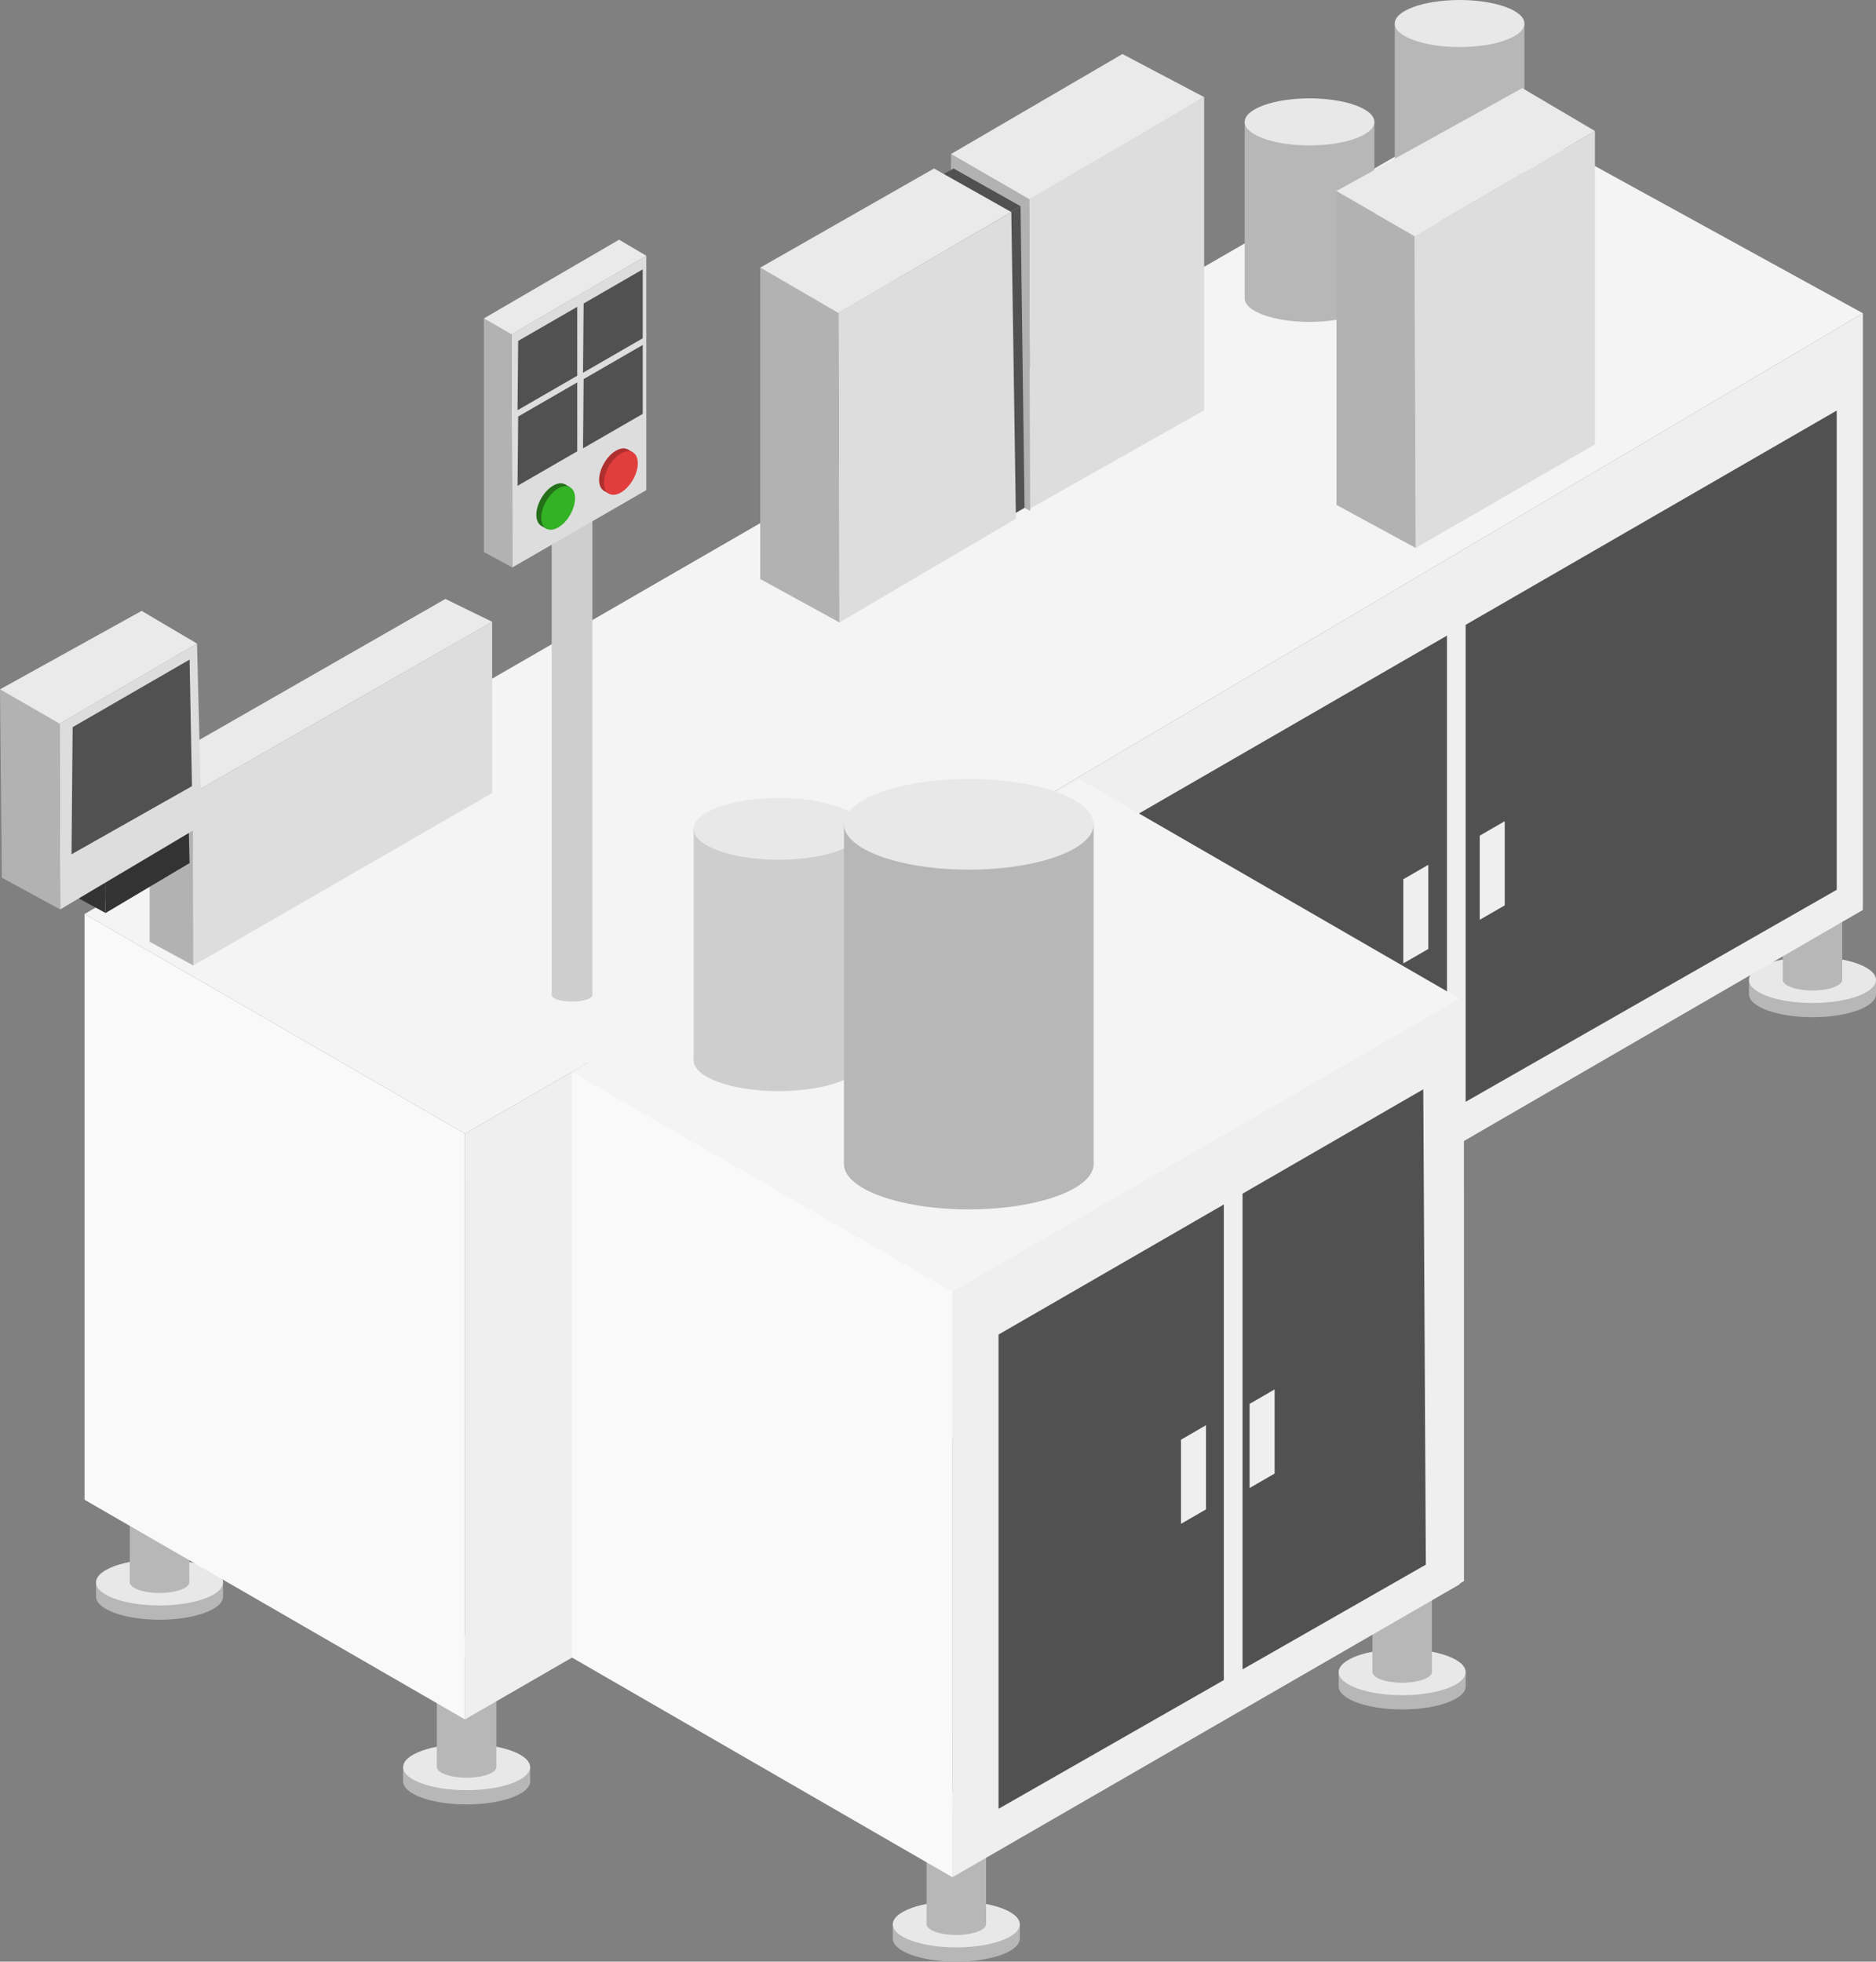 <svg xmlns="http://www.w3.org/2000/svg" viewBox="0 0 535.88 560.21"><rect x="0" y="0" width="535.88" height="560.21" fill="#808080" stroke="none"/><defs><style>.cls-1,.cls-8{fill:#efefef;}.cls-2{fill:#b7b7b7;}.cls-3{fill:#e8e8e8;}.cls-4{fill:#f9f9f9;}.cls-5{fill:#f4f4f4;}.cls-6{fill:#515151;}.cls-7{fill:none;stroke:#5e5e5e;}.cls-7,.cls-8{stroke-miterlimit:10;}.cls-8{stroke:#efefef;}.cls-9{fill:#ddd;}.cls-10{fill:#b2b2b2;}.cls-11{fill:#eaeaea;}.cls-12{fill:#cecece;}.cls-13{fill:#af2f2f;}.cls-14{fill:#e23d3d;}.cls-15{fill:#247019;}.cls-16{fill:#32b224;}.cls-17{fill:#333;}</style></defs><g id="レイヤー_2" data-name="レイヤー 2"><g id="parts"><path class="cls-1" d="M274.63,368.25c10.45-5.17,21.39-9.8,30.84-16.7,4.19-3.07,8.22-6.37,12.51-9.31a62.07,62.07,0,0,1,14.08-7.17,91,91,0,0,0,14.79-6.67c4.52-2.63,8.83-5.6,13.25-8.39a81.66,81.66,0,0,1,14.07-7.46c5-1.95,10.07-3.58,14.37-6.87s7.78-7.51,12.5-10.13c4.38-2.43,10-2.75,13.33-6.9,1.18-1.5-.93-3.64-2.12-2.13-2.82,3.56-7.81,4-11.68,5.9-4.33,2.08-7.71,5.63-11.27,8.76a33,33,0,0,1-6.05,4.38,58,58,0,0,1-7.39,3.15,84.25,84.25,0,0,0-14.36,6.9c-9,5.45-17.44,11.85-27.43,15.54-5.13,1.9-10.14,3.76-14.81,6.67-4.34,2.7-8.36,5.9-12.43,9a100.88,100.88,0,0,1-15.29,9.73c-6.11,3.1-12.28,6.08-18.42,9.12-1.73.85-.21,3.44,1.51,2.59Z"/><ellipse class="cls-2" cx="133.29" cy="508.73" rx="18.14" ry="6.59"/><rect class="cls-2" x="115.14" y="504.66" width="36.29" height="4.07"/><ellipse class="cls-3" cx="133.29" cy="504.66" rx="18.14" ry="6.59"/><ellipse class="cls-2" cx="133.29" cy="504.6" rx="8.5" ry="3.09"/><rect class="cls-2" x="124.78" y="469.84" width="17" height="34.76"/><ellipse class="cls-3" cx="133.29" cy="469.84" rx="8.5" ry="3.09"/><ellipse class="cls-2" cx="45.57" cy="455.97" rx="18.14" ry="6.59"/><rect class="cls-2" x="27.42" y="451.9" width="36.29" height="4.07"/><ellipse class="cls-3" cx="45.57" cy="451.9" rx="18.14" ry="6.59"/><ellipse class="cls-2" cx="45.57" cy="451.84" rx="8.5" ry="3.09"/><rect class="cls-2" x="37.07" y="417.08" width="17" height="34.76"/><ellipse class="cls-3" cx="45.57" cy="417.08" rx="8.5" ry="3.09"/><ellipse class="cls-2" cx="517.74" cy="283.91" rx="18.14" ry="6.59"/><rect class="cls-2" x="499.6" y="279.85" width="36.29" height="4.07"/><ellipse class="cls-3" cx="517.74" cy="279.85" rx="18.14" ry="6.59"/><ellipse class="cls-2" cx="517.74" cy="279.78" rx="8.5" ry="3.09"/><rect class="cls-2" x="509.24" y="245.03" width="17" height="34.76"/><ellipse class="cls-3" cx="517.74" cy="245.03" rx="8.5" ry="3.09"/><polygon class="cls-4" points="276.75 407.74 276.74 240.46 168.09 177.73 168.09 345.01 276.75 407.74"/><polygon class="cls-5" points="168.09 177.73 423.94 30.03 532.13 89.46 276.74 240.46 168.09 177.73"/><polygon class="cls-1" points="276.74 240.46 532.13 89.46 532.13 259.87 276.75 407.74 276.74 240.46"/><polygon class="cls-6" points="289.93 252.76 289.92 388.2 524.66 254.11 524.66 117.25 289.93 252.76"/><polygon class="cls-1" points="400.86 275.13 400.86 251.1 408 246.97 408 271.01 400.86 275.13"/><polygon class="cls-1" points="422.69 262.68 422.69 238.65 429.83 234.52 429.83 258.56 422.69 262.68"/><line class="cls-7" x1="416" y1="180.13" x2="416" y2="315.66"/><polygon class="cls-4" points="132.81 491.04 132.81 323.75 24.16 261.02 24.16 428.31 132.81 491.04"/><polygon class="cls-5" points="24.16 261.02 169.03 177.39 277.68 240.12 132.81 323.75 24.16 261.02"/><polygon class="cls-1" points="132.8 323.75 277.68 240.12 277.68 407.39 132.81 491.04 132.8 323.75"/><ellipse class="cls-2" cx="374.07" cy="85.21" rx="18.52" ry="6.72"/><rect class="cls-2" x="355.55" y="34.81" width="37.04" height="50.39"/><ellipse class="cls-3" cx="374.07" cy="34.81" rx="18.52" ry="6.72"/><ellipse class="cls-2" cx="416.93" cy="57.12" rx="18.52" ry="6.72"/><rect class="cls-2" x="398.41" y="6.72" width="37.04" height="50.39"/><ellipse class="cls-3" cx="416.93" cy="6.72" rx="18.52" ry="6.72"/><ellipse class="cls-2" cx="273.17" cy="553.63" rx="18.14" ry="6.59"/><rect class="cls-2" x="255.02" y="549.56" width="36.29" height="4.07"/><ellipse class="cls-3" cx="273.17" cy="549.56" rx="18.14" ry="6.59"/><ellipse class="cls-2" cx="273.17" cy="549.5" rx="8.5" ry="3.09"/><rect class="cls-2" x="264.67" y="514.74" width="17" height="34.76"/><ellipse class="cls-3" cx="273.17" cy="514.74" rx="8.5" ry="3.09"/><ellipse class="cls-2" cx="400.53" cy="481.6" rx="18.14" ry="6.59"/><rect class="cls-2" x="382.39" y="477.53" width="36.29" height="4.07"/><ellipse class="cls-3" cx="400.53" cy="477.53" rx="18.14" ry="6.59"/><ellipse class="cls-2" cx="400.53" cy="477.47" rx="8.5" ry="3.09"/><rect class="cls-2" x="392.03" y="442.71" width="17" height="34.76"/><ellipse class="cls-3" cx="400.53" cy="442.71" rx="8.5" ry="3.09"/><rect class="cls-1" x="413.33" y="162.58" width="5.34" height="155.07"/><polygon class="cls-1" points="272.05 368.83 416.93 285.19 416.94 452.47 272.06 536.11 272.05 368.83"/><polygon class="cls-8" points="272.8 367.61 417.67 283.97 417.68 451.25 272.8 534.89 272.8 367.61"/><polygon class="cls-4" points="272.06 536.11 272.05 368.83 163.4 306.1 163.4 473.38 272.06 536.11"/><polygon class="cls-5" points="163.4 306.1 308.28 222.46 416.93 285.19 272.09 368.85 163.4 306.1"/><polygon class="cls-6" points="285.23 381.13 285.23 516.57 407.29 446.84 406.56 311.09 285.23 381.13"/><polygon class="cls-1" points="337.35 435.19 337.35 411.16 344.49 407.02 344.49 431.06 337.35 435.19"/><polygon class="cls-1" points="356.95 424.95 356.95 400.93 364.09 396.79 364.09 420.83 356.95 424.95"/><rect class="cls-1" x="349.59" y="333.12" width="5.34" height="155.07"/><polygon class="cls-9" points="294.29 145.22 343.97 117.16 343.97 27.74 293.96 56.17 294.29 145.22"/><polygon class="cls-10" points="271.66 133.63 294.29 145.92 293.96 56.87 271.66 43.99 271.66 133.63"/><polygon class="cls-11" points="293.96 56.87 271.66 43.99 320.62 15.43 343.97 27.74 293.96 56.87"/><polygon class="cls-6" points="274.78 155.41 292.66 145.03 291.52 58.89 274.47 68.83 274.78 155.41"/><polygon class="cls-6" points="255.16 144.93 274.78 155.41 274.47 68.83 255.16 57.67 255.16 144.93"/><polygon class="cls-6" points="274.47 68.83 255.16 57.67 272.4 48.12 291.52 58.89 274.47 68.83"/><polygon class="cls-9" points="239.79 177.76 290.2 148.14 288.88 60.56 239.47 89.31 239.79 177.76"/><polygon class="cls-10" points="217.16 165.36 239.79 177.76 239.47 89.31 217.16 76.43 217.16 165.36"/><polygon class="cls-11" points="239.45 89.37 217.16 76.43 266.8 48.12 288.88 60.56 239.45 89.37"/><polygon class="cls-9" points="404.39 156.48 455.59 126.92 455.59 37.41 404.07 67.43 404.39 156.48"/><polygon class="cls-10" points="381.76 144.19 404.39 156.48 404.07 67.43 381.76 54.55 381.76 144.19"/><polygon class="cls-11" points="404.07 67.43 381.76 54.55 434.83 25.16 455.59 37.41 404.07 67.43"/><polygon class="cls-9" points="55.23 275.73 140.59 226.46 140.59 177.57 55.06 226.56 55.23 275.73"/><polygon class="cls-10" points="42.74 268.94 55.23 275.73 55.06 226.56 42.74 219.44 42.74 268.94"/><polygon class="cls-11" points="55.06 226.56 42.74 219.44 127.22 171.05 140.59 177.57 55.06 226.56"/><ellipse class="cls-12" cx="222.42" cy="302.79" rx="24.29" ry="8.82"/><rect class="cls-12" x="198.13" y="236.71" width="48.57" height="66.08"/><ellipse class="cls-3" cx="222.42" cy="236.71" rx="24.29" ry="8.82"/><ellipse class="cls-2" cx="276.74" cy="332.43" rx="35.66" ry="12.95"/><rect class="cls-2" x="241.08" y="235.41" width="71.32" height="97.03"/><ellipse class="cls-3" cx="276.74" cy="235.41" rx="35.66" ry="12.95"/><rect class="cls-12" x="157.59" y="104.71" width="11.63" height="179.45"/><ellipse class="cls-12" cx="163.4" cy="284.16" rx="5.82" ry="1.87"/><polygon class="cls-9" points="146.34 162.06 184.62 139.97 184.62 73.05 146.1 95.49 146.34 162.06"/><polygon class="cls-10" points="138.22 157.65 146.34 162.06 146.1 95.49 138.22 90.94 138.22 157.65"/><polygon class="cls-11" points="146.1 95.49 138.22 90.94 176.84 68.45 184.62 73.05 146.1 95.49"/><polygon class="cls-6" points="147.84 117.15 148.02 97.36 164.89 87.62 164.89 107.3 147.84 117.15"/><polygon class="cls-6" points="166.54 106.45 166.72 86.67 183.59 76.93 183.59 96.61 166.54 106.45"/><polygon class="cls-6" points="147.84 138.74 148.02 118.95 164.89 109.21 164.89 128.89 147.84 138.74"/><polygon class="cls-6" points="166.54 128.04 166.72 108.26 183.59 98.52 183.59 118.2 166.54 128.04"/><polygon class="cls-13" points="180.81 129.21 179.26 128.31 172.41 140.1 174.07 141.06 180.81 129.21"/><ellipse class="cls-13" cx="175.95" cy="134.28" rx="6.82" ry="3.94" transform="translate(-28.31 219.51) rotate(-60)"/><ellipse class="cls-14" cx="177.36" cy="135.09" rx="6.82" ry="3.94" transform="translate(-28.31 221.14) rotate(-60)"/><polygon class="cls-15" points="162.89 139.18 161.34 138.29 154.49 150.08 156.15 151.04 162.89 139.18"/><ellipse class="cls-15" cx="158.03" cy="144.25" rx="6.82" ry="3.94" transform="translate(-45.91 208.98) rotate(-60)"/><ellipse class="cls-16" cx="159.44" cy="145.07" rx="6.82" ry="3.94" transform="translate(-45.91 210.61) rotate(-60)"/><polygon class="cls-17" points="30.16 260.74 54.16 246.48 53.39 215.63 30.05 229.23 30.16 260.74"/><polygon class="cls-17" points="20.26 255.35 30.16 260.74 30.05 229.23 19.95 223.39 20.26 255.35"/><polygon class="cls-17" points="30.05 229.23 19.95 223.39 43.98 210.08 53.39 215.63 30.05 229.23"/><polygon class="cls-9" points="17.2 259.72 57.59 235.72 56.28 183.8 17.01 206.69 17.2 259.72"/><polygon class="cls-10" points="0.53 250.66 17.2 259.72 17.01 206.69 0 196.87 0.53 250.66"/><polygon class="cls-11" points="17.01 206.69 0 196.87 40.46 174.46 56.28 183.8 17.01 206.69"/><polygon class="cls-6" points="20.75 207.66 20.43 243.97 54.83 224.52 54.16 188.37 20.75 207.66"/></g></g></svg>